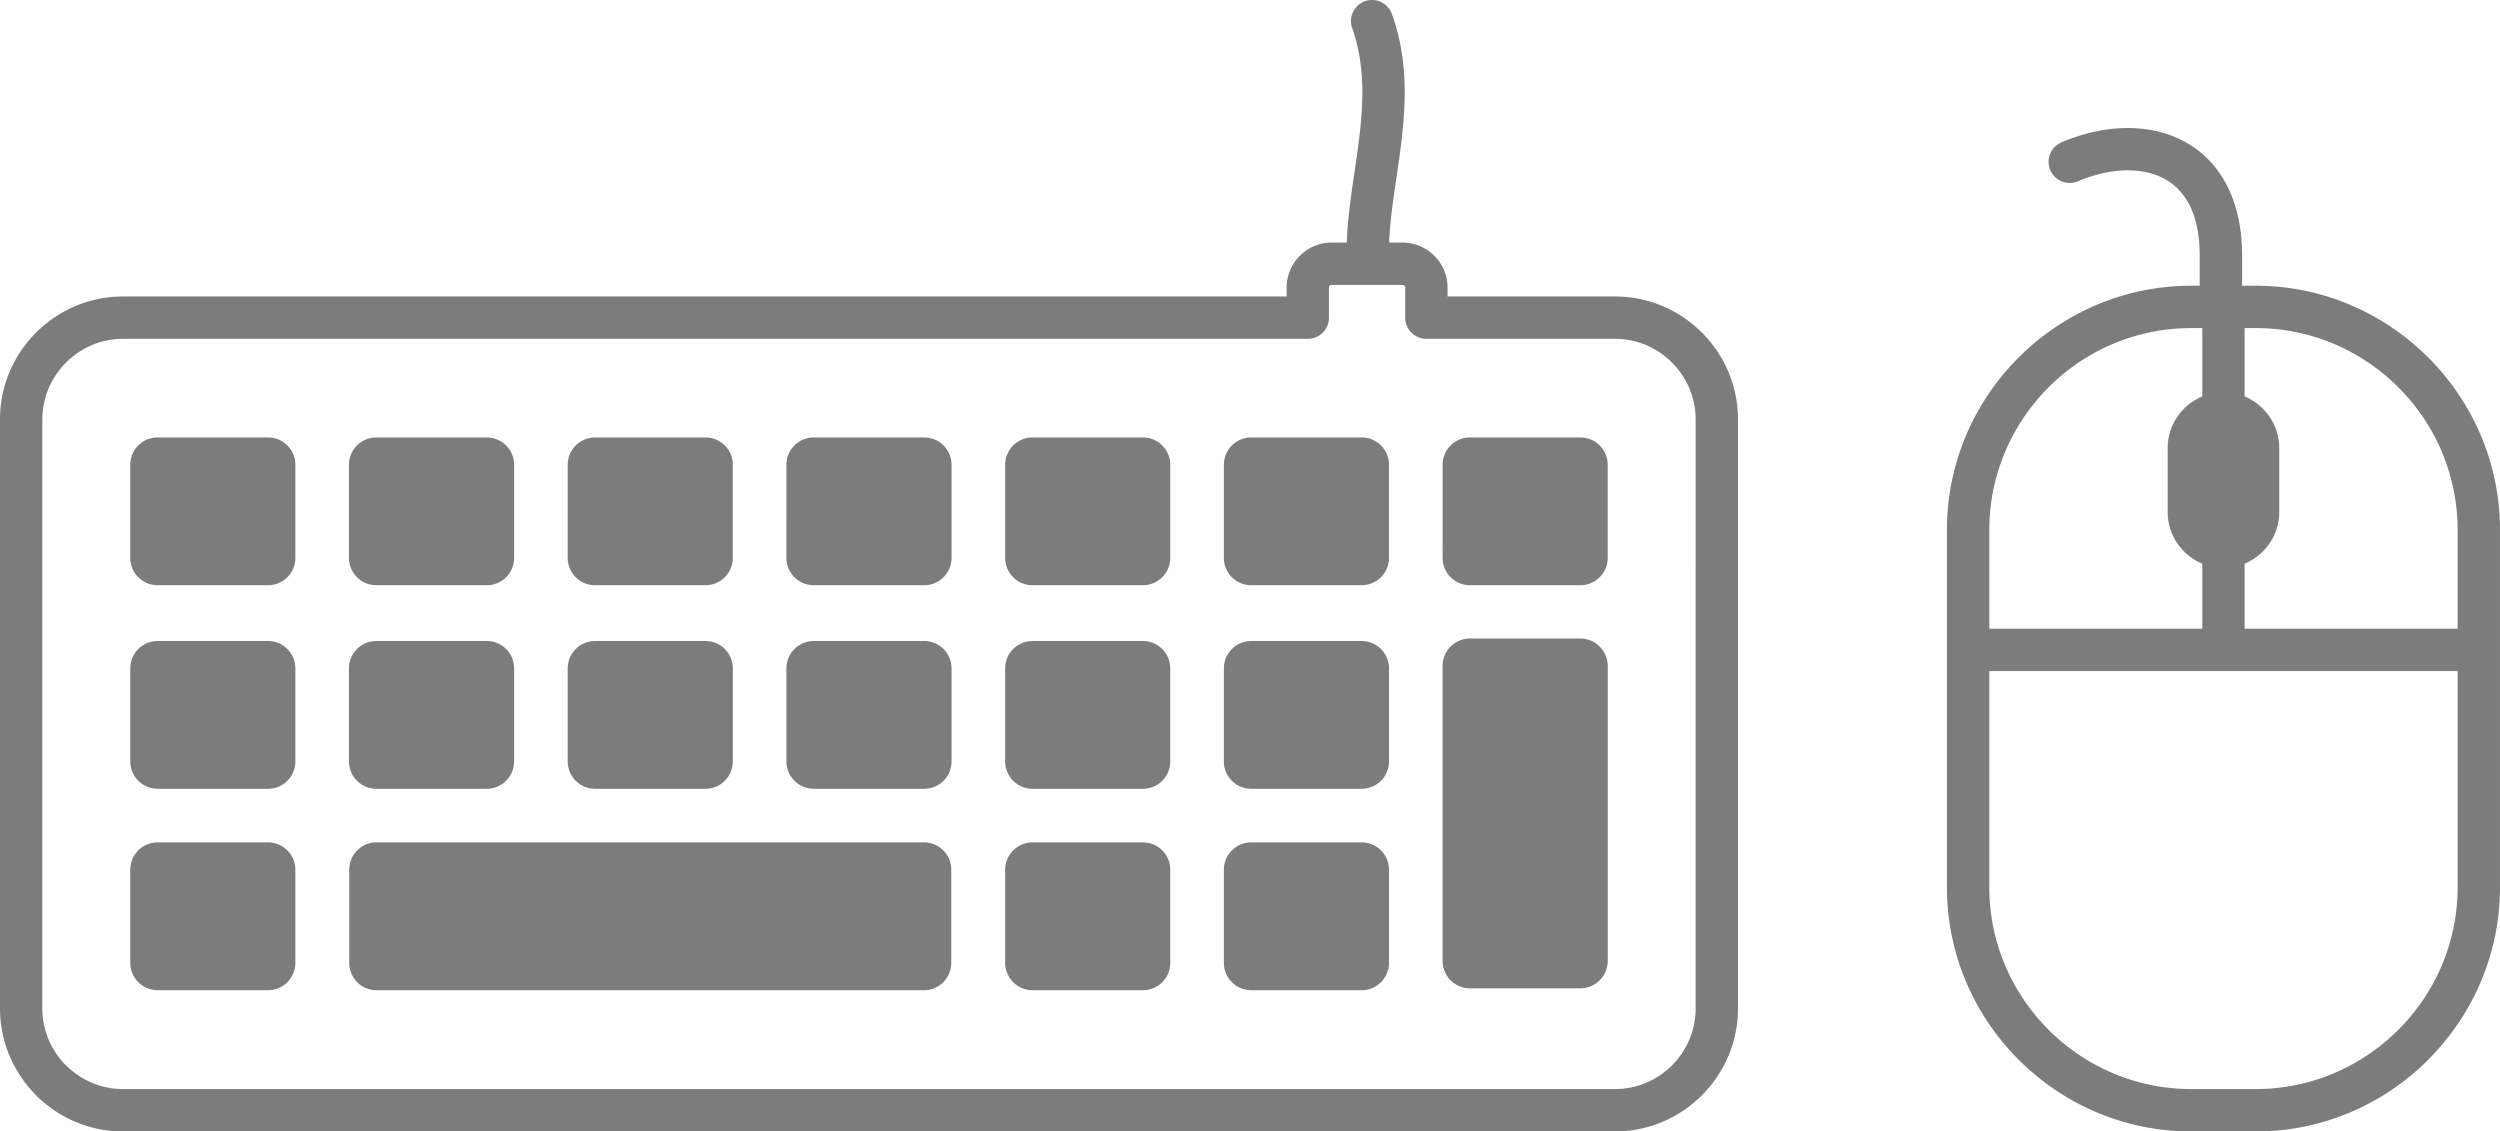 <svg xmlns="http://www.w3.org/2000/svg" shape-rendering="geometricPrecision" text-rendering="geometricPrecision" image-rendering="optimizeQuality" fill-rule="evenodd" clip-rule="evenodd" viewBox="0 0 512 231.72"><path fill-rule="nonzero" d="M25.18 60.72H263.5V58.9c0-2.53 1.04-4.83 2.7-6.5a9.134 9.134 0 016.51-2.72h3.11c.16-4.81.87-9.64 1.6-14.53 1.43-9.8 2.91-19.87-.49-29.37-.81-2.24.36-4.72 2.61-5.53 2.24-.8 4.72.37 5.52 2.61 4.15 11.59 2.52 22.72.93 33.54-.67 4.52-1.33 8.98-1.49 13.28h2.74c2.54 0 4.85 1.04 6.52 2.71a9.2 9.2 0 012.7 6.51v1.82h34.3c6.93 0 13.23 2.83 17.79 7.39 4.56 4.56 7.39 10.86 7.39 17.79v120.63c0 6.92-2.83 13.21-7.39 17.78s-10.86 7.41-17.79 7.41H25.18c-6.93 0-13.23-2.84-17.79-7.4l-.24-.26C2.74 219.52 0 213.33 0 206.53V85.9c0-6.93 2.83-13.23 7.39-17.79 4.56-4.56 10.86-7.39 17.79-7.39zm425.32-2.2v-6.18c0-3.82-.6-6.94-1.66-9.42-1.19-2.78-3-4.79-5.17-6.07-2.24-1.33-4.97-1.96-7.9-1.96-3.29 0-6.8.79-10.2 2.24-2.19.93-4.74-.1-5.67-2.29-.94-2.2.09-4.74 2.28-5.68 4.49-1.91 9.17-2.94 13.59-2.94 4.43 0 8.66 1.01 12.31 3.18 3.71 2.19 6.76 5.54 8.73 10.14 1.51 3.53 2.37 7.78 2.37 12.8v6.18h2.81c13.73 0 26.22 5.62 35.29 14.68l.03.02c9.06 9.07 14.69 21.57 14.69 35.31v73.18c0 13.61-5.53 26.01-14.45 35.06l-.24.26c-9.06 9.06-21.56 14.69-35.32 14.69h-13.25c-13.75 0-26.26-5.63-35.32-14.69-9.06-9.06-14.69-21.57-14.69-35.32v-73.18c0-13.76 5.63-26.26 14.69-35.32 9.08-9.06 21.58-14.69 35.32-14.69h1.76zm-43.09 70.24h43.62v-13.32c-4.14-1.71-7.09-5.81-7.09-10.55V91.75c0-4.74 2.94-8.84 7.09-10.56v-14h-2.29c-11.37 0-21.71 4.65-29.19 12.13-7.49 7.51-12.14 17.85-12.14 29.21v20.23zm52.29 0h43.62v-20.23c0-11.38-4.64-21.71-12.12-29.19-7.5-7.5-17.84-12.15-29.21-12.15h-2.29V81.2c4.15 1.72 7.09 5.82 7.09 10.55v13.14c0 4.72-2.95 8.83-7.09 10.55v13.32zm43.62 8.67h-95.91v44.28c0 11.36 4.65 21.7 12.14 29.19 7.49 7.49 17.83 12.14 29.19 12.14h13.25c11.36 0 21.7-4.65 29.19-12.14l.22-.21c7.36-7.46 11.92-17.71 11.92-28.98v-44.28zM32.28 89.59H54.9c3.09 0 5.59 2.5 5.59 5.59v19.08c0 3.09-2.5 5.59-5.59 5.59H32.28c-3.09 0-5.6-2.5-5.6-5.59V95.18c0-3.09 2.51-5.59 5.6-5.59zm223.97 82.93h22.62c3.09 0 5.6 2.51 5.6 5.6v19.07c0 3.09-2.51 5.6-5.6 5.6h-22.62c-3.09 0-5.6-2.51-5.6-5.6v-19.07c0-3.09 2.51-5.6 5.6-5.6zm-44.79 0h22.62c3.08 0 5.59 2.51 5.59 5.6v19.07c0 3.09-2.51 5.6-5.59 5.6h-22.62c-3.09 0-5.6-2.51-5.6-5.6v-19.07c0-3.09 2.51-5.6 5.6-5.6zm-134.39 0h112.21c3.05 0 5.54 2.51 5.54 5.6v19.07c0 3.09-2.49 5.6-5.54 5.6H77.07c-3.06 0-5.54-2.51-5.54-5.6v-19.07c0-3.09 2.48-5.6 5.54-5.6zm-44.79 0H54.9c3.09 0 5.59 2.51 5.59 5.6v19.07c0 3.09-2.5 5.6-5.59 5.6H32.28c-3.09 0-5.6-2.51-5.6-5.6v-19.07c0-3.09 2.51-5.6 5.6-5.6zm223.97-41.24h22.62c3.09 0 5.6 2.51 5.6 5.6v19.06c0 3.09-2.51 5.6-5.6 5.6h-22.62c-3.09 0-5.6-2.51-5.6-5.6v-19.06c0-3.09 2.51-5.6 5.6-5.6zm-44.79 0h22.62c3.08 0 5.59 2.51 5.59 5.6v19.06c0 3.09-2.51 5.6-5.59 5.6h-22.62c-3.09 0-5.6-2.51-5.6-5.6v-19.06c0-3.09 2.51-5.6 5.6-5.6zm-44.8 0h22.62c3.09 0 5.6 2.51 5.6 5.6v19.06c0 3.09-2.51 5.6-5.6 5.6h-22.62c-3.09 0-5.6-2.51-5.6-5.6v-19.06c0-3.09 2.51-5.6 5.6-5.6zm-44.79 0h22.62c3.09 0 5.59 2.51 5.59 5.6v19.06c0 3.09-2.5 5.6-5.59 5.6h-22.62c-3.09 0-5.6-2.51-5.6-5.6v-19.06c0-3.09 2.51-5.6 5.6-5.6zm-44.8 0h22.62c3.09 0 5.6 2.51 5.6 5.6v19.06c0 3.09-2.51 5.6-5.6 5.6H77.07c-3.09 0-5.6-2.51-5.6-5.6v-19.06c0-3.09 2.51-5.6 5.6-5.6zm-44.79 0H54.9c3.09 0 5.59 2.51 5.59 5.6v19.06c0 3.09-2.5 5.6-5.59 5.6H32.28c-3.09 0-5.6-2.51-5.6-5.6v-19.06c0-3.09 2.51-5.6 5.6-5.6zm268.76-.51h22.62c3.1 0 5.61 2.53 5.61 5.66v60.32c0 3.12-2.51 5.66-5.61 5.66h-22.62c-3.09 0-5.6-2.54-5.6-5.66v-60.32c0-3.13 2.51-5.66 5.6-5.66zm0-41.18h22.62c3.1 0 5.6 2.5 5.6 5.59v19.08c0 3.09-2.5 5.59-5.6 5.59h-22.62c-3.08 0-5.59-2.5-5.59-5.59V95.18c0-3.09 2.51-5.59 5.59-5.59zm-44.79 0h22.62c3.09 0 5.6 2.5 5.6 5.59v19.08c0 3.09-2.51 5.59-5.6 5.59h-22.62c-3.09 0-5.6-2.5-5.6-5.59V95.18c0-3.09 2.51-5.59 5.6-5.59zm-44.79 0h22.62c3.08 0 5.59 2.5 5.59 5.59v19.08c0 3.09-2.51 5.59-5.59 5.59h-22.62c-3.09 0-5.6-2.5-5.6-5.59V95.18c0-3.09 2.51-5.59 5.6-5.59zm-44.8 0h22.62c3.09 0 5.6 2.5 5.6 5.59v19.08c0 3.09-2.51 5.59-5.6 5.59h-22.62c-3.09 0-5.6-2.5-5.6-5.59V95.18c0-3.09 2.51-5.59 5.6-5.59zm-44.79 0h22.62c3.09 0 5.59 2.5 5.59 5.59v19.08c0 3.09-2.5 5.59-5.59 5.59h-22.62c-3.09 0-5.6-2.5-5.6-5.59V95.18c0-3.09 2.51-5.59 5.6-5.59zm-44.8 0h22.62c3.09 0 5.6 2.5 5.6 5.59v19.08c0 3.09-2.51 5.59-5.6 5.59H77.07c-3.09 0-5.6-2.5-5.6-5.59V95.18c0-3.09 2.51-5.59 5.6-5.59zm190.76-20.2H25.18c-4.53 0-8.66 1.86-11.65 4.86-3 2.99-4.86 7.11-4.86 11.65v120.63c0 4.45 1.78 8.5 4.65 11.47l.21.19c2.99 2.99 7.12 4.85 11.65 4.85h305.58c4.54 0 8.66-1.86 11.66-4.85 2.99-2.98 4.85-7.12 4.85-11.66V85.9c0-4.54-1.86-8.66-4.85-11.65-3-3-7.12-4.86-11.66-4.86h-38.64c-2.39 0-4.33-1.94-4.33-4.33V58.9c0-.14-.07-.28-.17-.38a.512.512 0 00-.38-.16h-14.53c-.14 0-.28.06-.38.16-.1.09-.16.23-.16.38v6.16c0 2.39-1.94 4.33-4.34 4.33z" fill="#7c7c7c"/></svg>